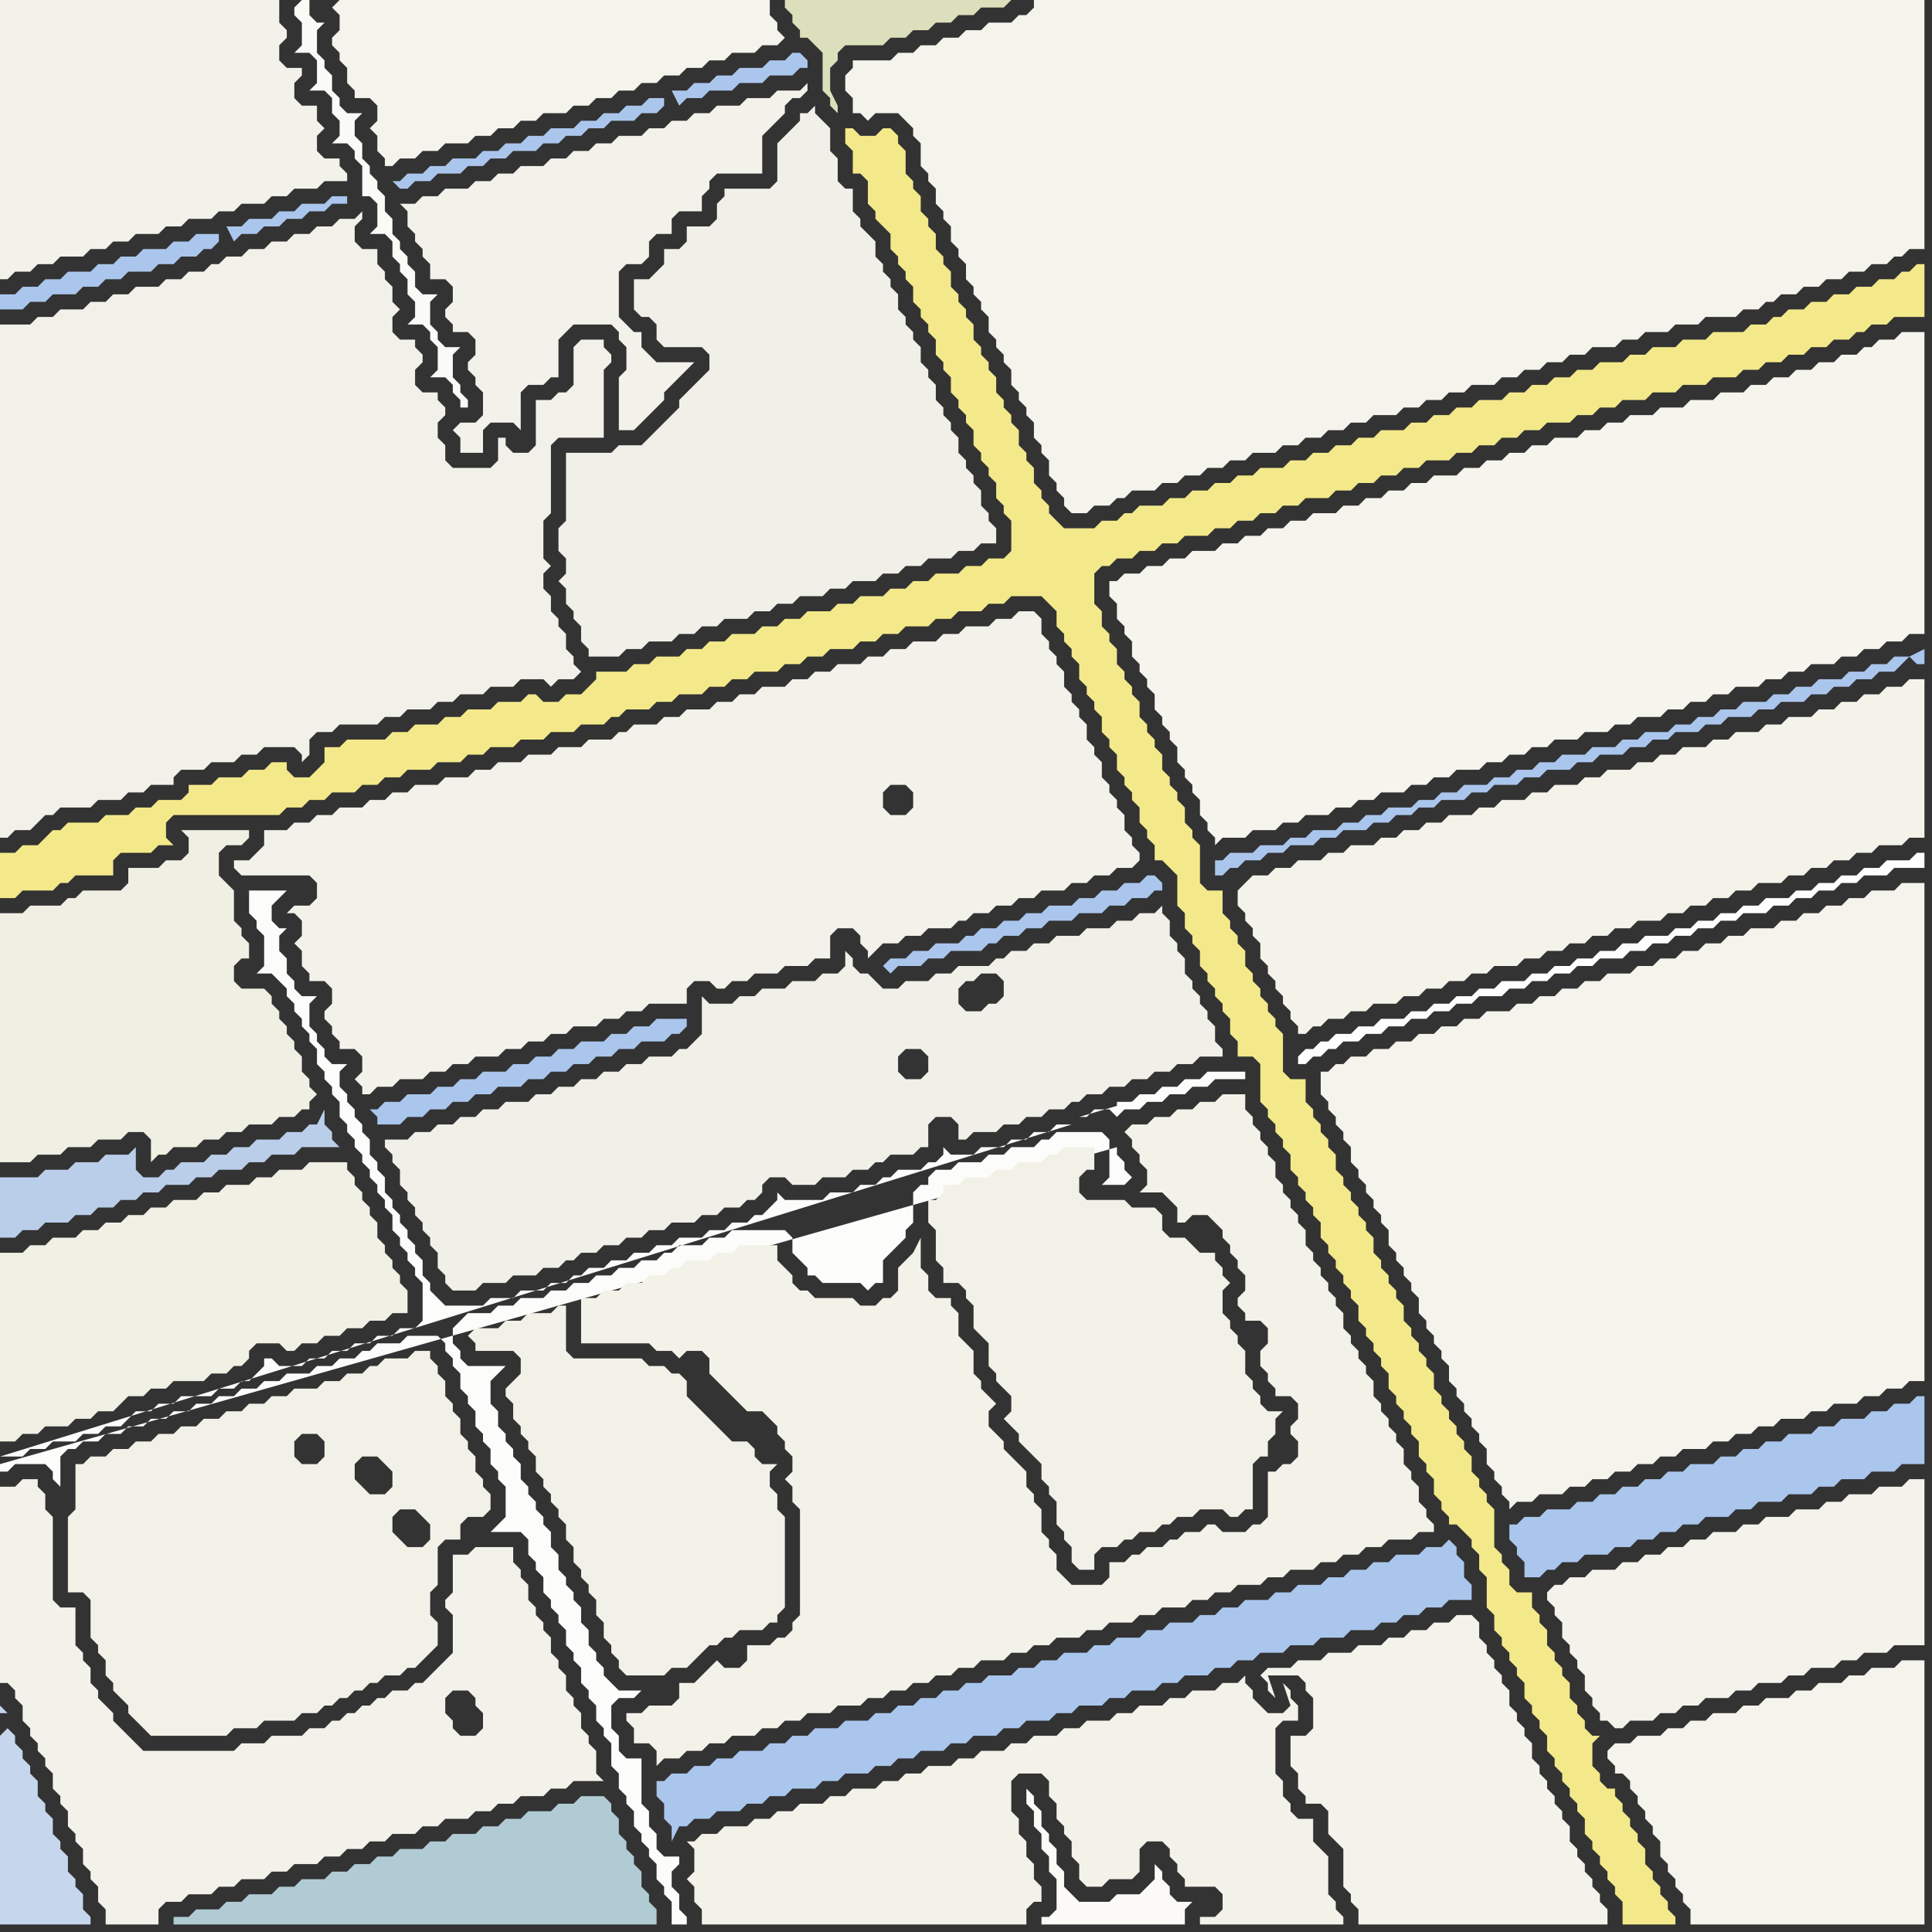 <svg width="256" height="256" xmlns="http://www.w3.org/2000/svg"><rect width="100%" height="100%" fill="#333333" stroke="none"/><script> 
var tempColor;
function hoverPath(evt){
obj = evt.target;
tempColor = obj.getAttribute("fill");
obj.setAttribute("fill","red");
//alert(tempColor);
//obj.setAttribute("stroke","red");}
function recoverPath(evt){
obj = evt.target;
obj.setAttribute("fill", tempColor);
//obj.setAttribute("stroke", tempColor);
}</script><path onmouseover="hoverPath(evt)" onmouseout="recoverPath(evt)" fill="rgb(242,241,232)" d="M  68,183l 0,0 -1,1 0,1 1,1 0,2 1,1 0,1 1,1 0,1 1,1 0,2 1,1 0,1 1,1 0,1 1,1 0,1 1,1 0,2 1,1 0,2 1,1 0,1 1,1 0,1 1,1 0,2 1,1 0,2 1,1 0,1 1,1 0,1 1,1 5,0 1,-1 2,0 1,-1 1,-1 1,-1 1,0 1,-1 1,0 1,-1 3,0 1,-1 1,0 0,-1 1,-1 0,-12 -1,-1 0,-2 -1,-1 0,-2 1,-1 -2,0 -1,-1 0,-1 -1,-1 -2,0 -1,-1 -1,-1 -1,-1 -1,-1 -1,-1 -1,-1 0,-2 -1,-1 -1,0 -1,-1 -2,0 -1,-1 -9,0 -1,-1 0,-6 -1,0 -1,1 -3,0 -1,1 -2,0 -1,1 -3,0 -1,1 1,1 0,1 5,0 1,1 0,2 -1,1Z"/>
<path onmouseover="hoverPath(evt)" onmouseout="recoverPath(evt)" fill="rgb(243,233,138)" d="M  32,103l -3,0 -1,1 -3,0 0,1 -1,1 -3,0 -1,1 -2,0 -1,1 -3,0 -1,1 -4,0 -1,1 -1,0 -1,1 -1,1 -2,0 -1,1 -2,0 0,6 2,0 1,-1 4,0 1,-1 1,0 1,-1 5,0 0,-2 1,-1 4,0 1,-1 2,0 -1,-1 0,-2 1,-1 14,0 1,-1 2,0 1,-1 2,0 1,-1 3,0 1,-1 2,0 1,-1 2,0 1,-1 3,0 1,-1 3,0 1,-1 2,0 1,-1 3,0 1,-1 3,0 1,-1 3,0 1,-1 3,0 1,-1 1,0 1,-1 3,0 1,-1 2,0 1,-1 3,0 1,-1 2,0 1,-1 2,0 1,-1 3,0 1,-1 2,0 1,-1 2,0 1,-1 3,0 1,-1 2,0 1,-1 2,0 1,-1 3,0 1,-1 2,0 1,-1 3,0 1,-1 2,0 1,-1 4,0 1,1 1,1 0,2 1,1 0,1 1,1 0,1 1,1 0,2 1,1 0,1 1,1 0,1 1,1 0,2 1,1 0,1 1,1 0,2 1,1 0,1 1,1 0,1 1,1 0,2 1,1 0,1 1,1 0,2 1,0 1,1 1,1 0,4 1,1 0,2 1,1 0,1 1,1 0,2 1,1 0,1 1,1 0,1 1,1 0,1 1,1 0,2 1,1 0,2 2,0 1,1 0,5 1,1 0,1 1,1 0,1 1,1 0,1 1,1 0,2 1,1 0,1 1,1 0,1 1,1 0,1 1,1 0,2 1,1 0,1 1,1 0,1 1,1 0,1 1,1 0,1 1,1 0,2 1,1 0,1 1,1 0,1 1,1 0,1 1,1 0,2 1,1 0,1 1,1 0,1 1,1 0,1 1,1 0,2 1,1 0,1 1,1 0,2 1,1 0,1 1,1 0,1 1,0 1,1 1,1 0,1 1,1 0,2 1,1 0,4 1,1 0,2 1,1 0,1 1,1 0,1 1,1 0,1 1,1 0,2 1,1 0,1 1,1 0,1 1,1 0,2 1,1 0,1 1,1 0,1 1,1 0,1 1,1 0,1 1,1 0,2 1,1 0,1 1,1 0,1 1,1 0,1 1,1 0,1 1,1 0,3 7,0 0,-1 -1,-1 0,-1 -1,-1 0,-1 -1,-1 0,-1 -1,-1 0,-2 -1,-1 0,-1 -1,-1 0,-1 -1,-1 0,-1 -1,-1 0,-1 -1,0 -1,-1 0,-1 -1,-1 0,-3 1,-1 -1,0 -1,-1 0,-1 -1,-1 0,-1 -1,-1 0,-2 -1,-1 0,-1 -1,-1 0,-1 -1,-1 0,-2 -1,-1 0,-1 -1,-1 0,-2 -2,0 -1,-1 0,-2 -1,-1 0,-1 -1,-1 0,-5 -1,-1 0,-1 -1,-1 0,-1 -1,-1 0,-2 -1,-1 0,-1 -1,-1 0,-1 -1,-1 0,-1 -1,-1 0,-1 -1,-1 0,-2 -1,-1 0,-1 -1,-1 0,-1 -1,-1 0,-1 -1,-1 0,-2 -1,-1 0,-1 -1,-1 0,-1 -1,-1 0,-1 -1,-1 0,-2 -1,-1 0,-1 -1,-1 0,-1 -1,-1 0,-1 -1,-1 0,-1 -1,-1 0,-2 -1,-1 0,-1 -1,-1 0,-1 -1,-1 0,-1 -1,-1 0,-3 -2,0 -1,-1 0,-5 -1,-1 0,-1 -1,-1 0,-1 -1,-1 0,-1 -1,-1 0,-1 -1,-1 0,-2 -1,-1 0,-1 -1,-1 0,-1 -1,-1 0,-3 -2,0 -1,-1 0,-5 -1,-1 0,-1 -1,-1 0,-2 -1,-1 0,-1 -1,-1 0,-1 -1,-1 0,-2 -1,-1 0,-1 -1,-1 0,-1 -1,-1 0,-2 -1,-1 0,-1 -1,-1 0,-1 -1,-1 0,-2 -1,-1 0,-1 -1,-1 0,-2 -1,-1 0,-4 1,-1 1,0 1,-1 2,0 1,-1 2,0 1,-1 2,0 1,-1 3,0 1,-1 2,0 1,-1 2,0 1,-1 2,0 1,-1 2,0 1,-1 3,0 1,-1 2,0 1,-1 2,0 1,-1 2,0 1,-1 2,0 1,-1 3,0 1,-1 2,0 1,-1 2,0 1,-1 2,0 1,-1 2,0 1,-1 3,0 1,-1 2,0 1,-1 2,0 1,-1 3,0 1,-1 3,0 1,-1 3,0 1,-1 3,0 1,-1 2,0 1,-1 2,0 1,-1 2,0 1,-1 2,0 1,-1 2,0 1,-1 1,0 1,-1 2,0 1,-1 4,0 0,-7 -1,0 -1,1 -1,0 -1,1 -2,0 -1,1 -2,0 -1,1 -2,0 -1,1 -2,0 -1,1 -2,0 -1,1 -1,0 -1,1 -2,0 -1,1 -4,0 -1,1 -3,0 -1,1 -3,0 -1,1 -2,0 -1,1 -3,0 -1,1 -2,0 -1,1 -2,0 -1,1 -2,0 -1,1 -2,0 -1,1 -3,0 -1,1 -2,0 -1,1 -2,0 -1,1 -2,0 -1,1 -3,0 -1,1 -2,0 -1,1 -2,0 -1,1 -2,0 -1,1 -2,0 -1,1 -3,0 -1,1 -2,0 -1,1 -2,0 -1,1 -2,0 -1,1 -2,0 -1,1 -3,0 -1,1 -1,0 -1,1 -2,0 -1,1 -4,0 -1,-1 -1,-1 0,-1 -1,-1 0,-1 -1,-1 0,-2 -1,-1 0,-1 -1,-1 0,-2 -1,-1 0,-1 -1,-1 0,-1 -1,-1 0,-2 -1,-1 0,-1 -1,-1 0,-1 -1,-1 0,-2 -1,-1 0,-1 -1,-1 0,-1 -1,-1 0,-2 -1,-1 0,-1 -1,-1 0,-2 -1,-1 0,-1 -1,-1 0,-2 -1,-1 0,-1 -1,-1 0,-3 -1,-1 0,-1 -1,-1 -1,0 -1,1 -2,0 -1,-1 -1,0 0,2 1,1 0,3 1,0 1,1 0,3 1,1 0,1 1,1 1,1 0,2 1,1 0,1 1,1 0,1 1,1 0,2 1,1 0,1 1,1 0,1 1,1 0,2 1,1 0,1 1,1 0,2 1,1 0,1 1,1 0,1 1,1 0,2 1,1 0,1 1,1 0,1 1,1 0,2 1,1 0,1 1,1 0,4 -1,1 -2,0 -1,1 -2,0 -1,1 -3,0 -1,1 -2,0 -1,1 -2,0 -1,1 -3,0 -1,1 -2,0 -1,1 -3,0 -1,1 -2,0 -1,1 -2,0 -1,1 -3,0 -1,1 -2,0 -1,1 -2,0 -1,1 -3,0 -1,1 -2,0 -1,1 -4,0 0,1 -1,1 -1,1 -2,0 -1,1 -2,0 -1,-1 -1,0 -1,1 -3,0 -1,1 -3,0 -1,1 -2,0 -1,1 -3,0 -1,1 -2,0 -1,1 -5,0 -1,1 -2,0 0,2 -1,1 -1,1 -2,0 -1,-1 0,-1 -2,0 -1,1 -2,0 -1,1Z"/>
<path onmouseover="hoverPath(evt)" onmouseout="recoverPath(evt)" fill="rgb(250,250,247)" d="M  39,1l 0,1 1,1 0,3 -1,1 2,0 1,1 0,3 -1,1 2,0 1,1 0,2 1,1 0,2 -1,1 2,0 1,1 0,1 1,1 0,4 1,0 1,1 0,3 -1,1 2,0 1,1 0,2 1,1 0,1 1,1 0,2 1,1 0,2 -1,1 2,0 1,1 0,1 1,1 0,3 -1,1 2,0 1,1 0,1 1,1 0,1 1,0 0,-1 -1,-1 0,-1 -1,-1 0,-3 1,-1 -2,0 -1,-1 0,-1 -1,-1 0,-3 1,-1 -2,0 -1,-1 0,-2 -1,-1 0,-1 -1,-1 0,-1 -1,-1 0,-2 -1,-1 0,-2 -1,-1 0,-1 -1,-1 0,-1 -1,-1 0,-2 -1,-1 0,-2 1,-1 -2,0 -1,-1 0,-1 -1,-1 0,-2 -1,-1 0,-1 -1,-1 0,-3 1,-1 -1,0 -1,-1 0,-2 -1,0 -1,1Z"/>
<path onmouseover="hoverPath(evt)" onmouseout="recoverPath(evt)" fill="rgb(244,243,236)" d="M  44,1l 1,1 0,2 -1,1 0,1 1,1 0,1 1,1 0,2 1,1 0,1 2,0 1,1 0,2 -1,1 1,1 0,2 1,1 0,1 1,0 1,-1 2,0 1,-1 2,0 1,-1 3,0 1,-1 2,0 1,-1 2,0 1,-1 2,0 1,-1 3,0 1,-1 2,0 1,-1 2,0 1,-1 2,0 1,-1 2,0 1,-1 2,0 1,-1 2,0 1,-1 2,0 1,-1 3,0 1,-1 2,0 1,-1 -1,-1 0,-1 -1,-1 0,-2 -57,0 -1,1 -1,-1 0,0 1,1Z"/>
<path onmouseover="hoverPath(evt)" onmouseout="recoverPath(evt)" fill="rgb(252,252,251)" d="M  0,194l 0,1 1,0 1,-1 4,0 1,1 0,1 1,1 0,-4 1,-1 1,0 1,-1 2,0 1,-1 2,0 1,-1 2,0 1,-1 2,0 1,-1 2,0 1,-1 2,0 1,-1 2,0 1,-1 2,0 1,-1 2,0 1,-1 3,0 1,-1 2,0 1,-1 2,0 1,-1 1,0 1,-1 3,0 1,-1 4,0 1,1 0,1 1,1 0,1 1,1 0,2 1,1 0,1 1,1 0,2 1,1 0,1 1,1 0,2 1,1 0,1 1,1 0,4 -1,1 -1,1 4,0 1,1 0,2 1,1 0,1 1,1 0,2 1,1 0,1 1,1 0,1 1,1 0,2 1,1 0,1 1,1 0,2 1,1 0,1 1,1 0,2 1,1 0,1 1,1 0,3 1,1 0,2 1,1 0,1 1,1 0,2 1,1 0,1 1,1 0,1 1,1 0,2 1,1 0,1 1,1 0,3 2,0 0,-1 -1,-1 0,-2 -1,-1 0,-2 1,-1 0,-1 -2,0 -1,-1 0,-2 -1,-1 0,-2 -1,-1 0,-6 -2,0 -1,-1 0,-2 -1,-1 0,-3 1,-1 2,0 1,-1 -3,0 -1,-1 -1,-1 0,-1 -1,-1 0,-1 -1,-1 0,-2 -1,-1 0,-2 -1,-1 0,-1 -1,-1 0,-1 -1,-1 0,-2 -1,-1 0,-2 -1,-1 0,-1 -1,-1 0,-1 -1,-1 0,-1 -1,-1 0,-2 -1,-1 0,-1 -1,-1 0,-1 -1,-1 0,-2 -1,-1 0,-3 1,-1 1,-1 -5,0 -1,-1 0,-1 -1,-1 0,-2 1,-1 1,-1 3,0 1,-1 2,0 1,-1 3,0 1,-1 2,0 1,-1 2,0 1,-1 2,0 1,-1 2,0 1,-1 2,0 1,-1 1,0 1,-1 3,0 1,-1 2,0 1,-1 7,0 1,1 0,2 1,1 1,1 0,1 1,0 1,1 5,0 1,1 1,-1 1,0 0,-3 1,-1 1,-1 1,-1 0,-1 1,-1 0,-4 1,-1 1,0 0,-1 1,-1 2,0 1,-1 3,0 1,-1 2,0 1,-1 3,0 1,-1 1,0 1,-1 6,0 1,1 0,5 -1,1 3,0 1,-1 0,0 -1,-1 0,-1 -1,-1 0,-1 -148,42 142,-45 -2,0 -1,1 -2,0 -1,1 -2,0 -1,1 -3,0 -1,1 -3,0 -1,-1 0,1 -1,1 -1,0 -1,1 -3,0 -1,1 -1,0 -1,1 -2,0 -1,1 -3,0 -1,1 -5,0 -1,-1 0,1 -1,1 0,0 -1,1 -1,0 -1,1 -2,0 -1,1 -2,0 -1,1 -3,0 -1,1 -2,0 -1,1 -2,0 -1,1 -2,0 -1,1 -2,0 -1,1 -1,0 -1,1 -2,0 -1,1 -3,0 -1,1 -3,0 -1,1 -5,0 -1,-1 -1,-1 0,-1 -1,-1 0,-2 -1,-1 0,-1 -1,-1 0,-1 -1,-1 0,-1 -1,-1 0,-1 -1,-1 0,-2 -1,-1 0,-1 -1,-1 0,-2 -1,-1 0,-1 -1,-1 0,-1 -1,-1 0,-1 -1,-1 0,-2 1,-1 -2,0 -1,-1 0,-1 -1,-1 0,-1 -1,-1 0,-3 1,-1 -2,0 -1,-1 0,-1 -1,-1 0,-2 -1,-1 0,-2 1,-1 -1,0 -1,-1 0,-2 1,-1 1,-1 -5,0 0,3 1,1 0,1 1,1 0,4 -1,1 2,0 1,1 1,1 0,1 1,1 0,1 1,1 0,1 1,1 0,1 1,1 0,2 1,1 0,1 1,1 0,1 1,1 0,2 1,1 0,1 1,1 0,1 1,1 0,1 1,1 0,1 1,1 0,1 1,1 0,1 1,1 0,2 1,1 0,1 1,1 0,1 1,1 0,1 1,1 0,5 -1,1 -2,0 -1,1 -2,0 -1,1 -2,0 -1,1 -2,0 -1,1 -2,0 -1,1 -3,0 -1,-1 -1,0 0,1 -2,2 -1,0 -1,1 -2,0 -1,1 -4,0 -1,1 -2,0 -1,1 -2,0 -1,1 -1,1 -2,0 -1,1 -2,0 -1,1 -3,0 -1,1 -2,0 -1,1 -3,0 142,-44 -142,45 143,-46 1,0 1,-1 2,0 1,1 1,-1 2,0 1,-1 2,0 1,-1 2,0 1,-1 2,0 1,-1 4,0 0,-1 -5,0 -1,1 -2,0 -1,1 -2,0 -1,1 -2,0 -1,1 -2,0 0,1 3,-1 3,-1 3,-1 3,-1 -17,5 -143,46Z"/>
<path onmouseover="hoverPath(evt)" onmouseout="recoverPath(evt)" fill="rgb(186,206,234)" d="M  3,163l 2,0 1,-1 3,0 1,-1 2,0 1,-1 2,0 1,-1 2,0 1,-1 2,0 1,-1 3,0 1,-1 2,0 1,-1 3,0 1,-1 2,0 1,-1 3,0 1,-1 5,0 -1,-1 0,-1 -1,-1 0,-2 -1,2 -1,0 -1,1 -2,0 -1,1 -3,0 -1,1 -2,0 -1,1 -2,0 -1,1 -3,0 -1,1 -1,0 -1,1 -2,0 -1,-1 0,-3 -1,1 -3,0 -1,1 -3,0 -1,1 -3,0 -1,1 -5,0 0,8 2,0 1,-1Z"/>
<path onmouseover="hoverPath(evt)" onmouseout="recoverPath(evt)" fill="rgb(243,242,234)" d="M  40,122l 0,2 -1,1 1,1 0,2 1,1 0,1 2,0 1,1 0,2 -1,1 0,1 1,1 0,1 1,1 0,1 2,0 1,1 0,2 -1,1 1,1 0,1 1,0 1,-1 2,0 1,-1 3,0 1,-1 2,0 1,-1 2,0 1,-1 3,0 1,-1 2,0 1,-1 2,0 1,-1 2,0 1,-1 3,0 1,-1 2,0 1,-1 2,0 1,-1 5,0 0,-2 1,-1 2,0 1,1 1,0 1,-1 2,0 1,-1 3,0 1,-1 3,0 1,-1 2,0 0,-3 1,-1 2,0 1,1 0,1 1,1 0,1 1,-1 0,0 1,-1 2,0 1,-1 2,0 1,-1 3,0 1,-1 1,0 1,-1 2,0 1,-1 2,0 1,-1 2,0 1,-1 3,0 1,-1 2,0 1,-1 2,0 1,-1 2,0 1,-1 0,-1 -1,-1 0,-1 -1,-1 0,-2 -1,-1 0,-1 -1,-1 0,-1 -1,-1 0,-2 -1,-1 0,-1 -1,-1 0,-2 -1,-1 0,-1 -1,-1 0,-1 -1,-1 0,-2 -1,-1 0,-1 -1,-1 0,-1 -1,-1 0,-2 -1,-1 -2,0 -1,1 -2,0 -1,1 -3,0 -1,1 -2,0 -1,1 -3,0 -1,1 -2,0 -1,1 -2,0 -1,1 -3,0 -1,1 -2,0 -1,1 -2,0 -1,1 -3,0 -1,1 -2,0 -1,1 -2,0 -1,1 -3,0 -1,1 -2,0 -1,1 -3,0 -1,1 -1,0 -1,1 -3,0 -1,1 -3,0 -1,1 -3,0 -1,1 -3,0 -1,1 -2,0 -1,1 -3,0 -1,1 -3,0 -1,1 -2,0 -1,1 -2,0 -1,1 -3,0 -1,1 -2,0 -1,1 -2,0 -1,1 -3,0 0,2 -1,1 -1,1 -2,0 0,1 1,1 9,0 1,1 0,2 -1,1 -2,0 -1,1 1,0 1,1 80,-14 -2,0 -1,-1 0,-2 1,-1 2,0 1,1 0,2 -1,1 -80,14Z"/>
<path onmouseover="hoverPath(evt)" onmouseout="recoverPath(evt)" fill="rgb(242,241,233)" d="M  54,94l 3,0 1,-1 2,0 1,-1 3,0 1,-1 3,0 1,-1 3,0 1,1 1,-1 2,0 1,-1 -1,-1 0,-1 -1,-1 0,-2 -1,-1 0,-1 -1,-1 0,-2 -1,-1 0,-2 1,-1 -1,-1 0,-5 1,-1 0,-9 1,-1 6,0 0,-9 1,-1 0,-1 -1,-1 0,-1 -3,0 -1,1 0,5 -1,1 -1,0 -1,1 -2,0 0,6 -1,1 -2,0 -1,-1 0,-1 -1,0 0,3 -1,1 -5,0 -1,-1 0,-2 -1,-1 0,-2 1,-1 0,-1 -1,-1 0,-1 -2,0 -1,-1 0,-2 1,-1 0,-1 -1,-1 0,-1 -2,0 -1,-1 0,-2 1,-1 -1,-1 0,-2 -1,-1 0,-1 -1,-1 0,-2 -2,0 -1,-1 0,-2 1,-1 0,-1 -1,1 -2,0 -1,1 -2,0 -1,1 -2,0 -1,1 -2,0 -1,1 -2,0 -1,1 -2,0 -1,1 -1,0 -1,1 -2,0 -1,1 -2,0 -1,1 -3,0 -1,1 -2,0 -1,1 -2,0 -1,1 -3,0 -1,1 -2,0 -1,1 -4,0 0,68 1,0 1,-1 2,0 1,-1 1,-1 1,0 1,-1 4,0 1,-1 3,0 1,-1 2,0 1,-1 3,0 0,-1 1,-1 3,0 1,-1 3,0 1,-1 2,0 1,-1 4,0 1,1 0,1 1,-1 0,-2 1,-1 2,0 1,-1 5,0 1,-1 2,0 1,-1Z"/>
<path onmouseover="hoverPath(evt)" onmouseout="recoverPath(evt)" fill="rgb(244,243,236)" d="M  112,10l 0,2 1,1 0,2 1,0 1,1 1,-1 3,0 1,1 1,1 0,1 1,1 0,3 1,1 0,1 1,1 0,2 1,1 0,1 1,1 0,2 1,1 0,1 1,1 0,2 1,1 0,1 1,1 0,1 1,1 0,2 1,1 0,1 1,1 0,1 1,1 0,2 1,1 0,1 1,1 0,1 1,1 0,2 1,1 0,1 1,1 0,2 1,1 0,1 1,1 0,1 1,1 2,0 1,-1 2,0 1,-1 1,0 1,-1 3,0 1,-1 2,0 1,-1 2,0 1,-1 2,0 1,-1 2,0 1,-1 3,0 1,-1 2,0 1,-1 2,0 1,-1 2,0 1,-1 2,0 1,-1 3,0 1,-1 2,0 1,-1 2,0 1,-1 2,0 1,-1 3,0 1,-1 2,0 1,-1 2,0 1,-1 2,0 1,-1 2,0 1,-1 3,0 1,-1 2,0 1,-1 3,0 1,-1 3,0 1,-1 4,0 1,-1 2,0 1,-1 1,0 1,-1 2,0 1,-1 2,0 1,-1 2,0 1,-1 2,0 1,-1 2,0 1,-1 1,0 1,-1 2,0 0,-33 -118,0 0,1 -1,1 -1,0 -1,1 -3,0 -1,1 -2,0 -1,1 -2,0 -1,1 -2,0 -1,1 -2,0 -1,1 -5,0 0,1 -1,1Z"/>
<path onmouseover="hoverPath(evt)" onmouseout="recoverPath(evt)" fill="rgb(170,198,237)" d="M  201,202l -1,0 0,2 1,1 0,1 1,1 0,2 2,0 1,-1 1,0 1,-1 2,0 1,-1 3,0 1,-1 2,0 1,-1 2,0 1,-1 2,0 1,-1 2,0 1,-1 3,0 1,-1 2,0 1,-1 3,0 1,-1 3,0 1,-1 2,0 1,-1 3,0 1,-1 3,0 1,-1 3,0 0,-9 -1,0 -1,1 -2,0 -1,1 -2,0 -1,1 -3,0 -1,1 -2,0 -1,1 -3,0 -1,1 -2,0 -1,1 -2,0 -1,1 -2,0 -1,1 -3,0 -1,1 -2,0 -1,1 -2,0 -1,1 -2,0 -1,1 -2,0 -1,1 -2,0 -1,1 -3,0 -1,1 -2,0 -1,1Z"/>
<path onmouseover="hoverPath(evt)" onmouseout="recoverPath(evt)" fill="rgb(170,198,237)" d="M  50,147l -1,0 1,1 0,1 3,0 1,-1 2,0 1,-1 2,0 1,-1 2,0 1,-1 2,0 1,-1 3,0 1,-1 2,0 1,-1 2,0 1,-1 2,0 1,-1 2,0 1,-1 2,0 1,-1 3,0 1,-1 1,0 1,-1 0,-1 -4,0 -1,1 -2,0 -1,1 -2,0 -1,1 -3,0 -1,1 -2,0 -1,1 -2,0 -1,1 -2,0 -1,1 -3,0 -1,1 -2,0 -1,1 -2,0 -1,1 -3,0 -1,1 -2,0 -1,1Z"/>
<path onmouseover="hoverPath(evt)" onmouseout="recoverPath(evt)" fill="rgb(242,241,234)" d="M  55,27l -2,0 1,1 0,2 1,1 0,1 1,1 0,1 1,1 0,2 2,0 1,1 0,2 -1,1 0,1 1,1 0,1 2,0 1,1 0,2 -1,1 0,1 1,1 0,1 1,1 0,3 -1,1 -2,0 -1,1 1,1 0,2 3,0 0,-3 1,-1 3,0 1,1 0,-5 1,-1 2,0 1,-1 1,0 0,-5 1,-1 1,-1 5,0 1,1 0,1 1,1 0,3 -1,1 0,7 2,0 1,-1 0,0 1,-1 1,-1 1,-1 0,-1 1,-1 3,-3 -5,0 -1,-1 -1,-1 0,-2 -1,0 -1,-1 -1,-1 0,-6 1,-1 2,0 1,-1 0,-2 1,-1 2,0 0,-2 1,-1 3,0 0,-2 1,-1 0,-1 1,-1 6,0 0,-5 1,-1 1,-1 1,-1 0,-1 1,-1 1,0 1,-1 0,-1 -1,1 -3,0 -1,1 -3,0 -1,1 -3,0 -1,1 -2,0 -1,1 -2,0 -1,1 -2,0 -1,1 -3,0 -1,1 -2,0 -1,1 -2,0 -1,1 -2,0 -1,1 -3,0 -1,1 -2,0 -1,1 -2,0 -1,1 -3,0 -1,1 -2,0 -1,1Z"/>
<path onmouseover="hoverPath(evt)" onmouseout="recoverPath(evt)" fill="rgb(241,240,232)" d="M  75,67l 0,2 -1,1 0,3 1,1 0,2 -1,1 1,1 0,2 1,1 0,1 1,1 0,2 1,1 0,1 4,0 1,-1 2,0 1,-1 3,0 1,-1 2,0 1,-1 2,0 1,-1 3,0 1,-1 2,0 1,-1 2,0 1,-1 3,0 1,-1 2,0 1,-1 3,0 1,-1 2,0 1,-1 2,0 1,-1 3,0 1,-1 2,0 1,-1 2,0 0,-2 -1,-1 0,-1 -1,-1 0,-2 -1,-1 0,-1 -1,-1 0,-1 -1,-1 0,-2 -1,-1 0,-1 -1,-1 0,-1 -1,-1 0,-2 -1,-1 0,-1 -1,-1 0,-2 -1,-1 0,-1 -1,-1 0,-1 -1,-1 0,-2 -1,-1 0,-1 -1,-1 0,-1 -1,-1 0,-2 -1,-1 -1,-1 0,-1 -1,-1 0,-3 -1,0 -1,-1 0,-3 -1,-1 0,-3 -1,-1 -1,-1 0,-1 -1,1 -1,0 0,1 -1,1 -1,1 -1,1 0,5 -1,1 -6,0 0,1 -1,1 0,2 -1,1 -3,0 0,2 -1,1 -2,0 0,2 -1,1 -1,1 -2,0 0,4 1,1 1,0 1,1 0,2 1,1 5,0 1,1 0,2 -1,1 -1,1 -1,1 -1,1 0,1 -1,1 -1,1 -1,1 -1,1 -1,1 -3,0 -1,1 -6,0Z"/>
<path onmouseover="hoverPath(evt)" onmouseout="recoverPath(evt)" fill="rgb(244,243,235)" d="M  205,211l 0,1 1,1 0,1 1,1 0,2 1,1 0,1 1,1 0,1 1,1 0,2 1,1 0,1 1,1 0,1 1,0 1,1 1,0 1,-1 3,0 1,-1 2,0 1,-1 2,0 1,-1 3,0 1,-1 2,0 1,-1 3,0 1,-1 2,0 1,-1 3,0 1,-1 2,0 1,-1 3,0 1,-1 4,0 0,-22 -2,0 -1,1 -3,0 -1,1 -3,0 -1,1 -2,0 -1,1 -3,0 -1,1 -3,0 -1,1 -2,0 -1,1 -3,0 -1,1 -2,0 -1,1 -2,0 -1,1 -2,0 -1,1 -2,0 -1,1 -3,0 -1,1 -2,0 -1,1 -1,0 -1,1Z"/>
<path onmouseover="hoverPath(evt)" onmouseout="recoverPath(evt)" fill="rgb(170,198,237)" d="M  88,236l -1,0 0,2 1,1 0,2 1,1 0,2 1,-2 1,0 1,-1 2,0 1,-1 3,0 1,-1 2,0 1,-1 2,0 1,-1 3,0 1,-1 2,0 1,-1 3,0 1,-1 2,0 1,-1 2,0 1,-1 3,0 1,-1 2,0 1,-1 3,0 1,-1 2,0 1,-1 3,0 1,-1 2,0 1,-1 3,0 1,-1 2,0 1,-1 3,0 1,-1 2,0 1,-1 3,0 1,-1 2,0 1,-1 2,0 1,-1 3,0 1,-1 3,0 1,-1 3,0 1,-1 3,0 1,-1 2,0 1,-1 2,0 1,-1 2,0 1,-1 3,0 0,-2 -1,-1 0,-2 -1,-1 0,-1 -1,-1 -1,1 -2,0 -1,1 -3,0 -1,1 -2,0 -1,1 -2,0 -1,1 -2,0 -1,1 -3,0 -1,1 -2,0 -1,1 -3,0 -1,1 -2,0 -1,1 -2,0 -1,1 -3,0 -1,1 -2,0 -1,1 -3,0 -1,1 -2,0 -1,1 -3,0 -1,1 -2,0 -1,1 -2,0 -1,1 -3,0 -1,1 -2,0 -1,1 -2,0 -1,1 -2,0 -1,1 -2,0 -1,1 -2,0 -1,1 -3,0 -1,1 -3,0 -1,1 -2,0 -1,1 -2,0 -1,1 -3,0 -1,1 -2,0 -1,1 -2,0 -1,1 -2,0 -1,1Z"/>
<path onmouseover="hoverPath(evt)" onmouseout="recoverPath(evt)" fill="rgb(243,242,233)" d="M  92,244l -1,0 1,1 0,3 -1,1 1,1 0,2 1,1 0,2 43,0 0,-2 1,-1 1,0 0,-2 -1,-1 0,-2 -1,-1 0,-2 -1,-1 0,-2 -1,-1 0,-4 1,-1 3,0 1,1 0,2 1,1 0,2 1,1 0,1 1,1 0,2 1,1 0,2 1,1 2,0 1,-1 3,0 1,-1 0,-3 1,-1 2,0 1,1 0,1 1,1 0,1 1,1 0,1 4,0 1,1 0,2 -1,1 -2,0 0,1 19,0 0,-1 -1,-1 0,-1 -1,-1 0,-5 -1,-1 -1,-1 0,-3 -2,0 -1,-1 0,-1 -1,-1 0,-2 -1,-1 0,-6 1,-1 2,0 0,-2 -1,-1 0,-1 -1,-1 1,3 0,0 -1,1 -2,0 -1,-1 -1,-1 0,-1 -1,-1 0,-1 -1,1 -2,0 -1,1 -3,0 -1,1 -2,0 -1,1 -3,0 -1,1 -2,0 -1,1 -3,0 -1,1 -2,0 -1,1 -3,0 -1,1 -2,0 -1,1 -3,0 -1,1 -2,0 -1,1 -3,0 -1,1 -2,0 -1,1 -2,0 -1,1 -3,0 -1,1 -2,0 -1,1 -3,0 -1,1 -2,0 -1,1 -2,0 -1,1 -3,0 -1,1 -2,0 -1,1Z"/>
<path onmouseover="hoverPath(evt)" onmouseout="recoverPath(evt)" fill="rgb(254,254,254)" d="M  172,140l 0,1 1,0 1,-1 1,0 1,-1 1,0 1,-1 2,0 1,-1 2,0 1,-1 2,0 1,-1 2,0 1,-1 2,0 1,-1 2,0 1,-1 3,0 1,-1 2,0 1,-1 2,0 1,-1 2,0 1,-1 2,0 1,-1 3,0 1,-1 2,0 1,-1 2,0 1,-1 2,0 1,-1 2,0 1,-1 2,0 1,-1 3,0 1,-1 2,0 1,-1 2,0 1,-1 2,0 1,-1 2,0 1,-1 3,0 1,-1 4,0 0,-2 -1,0 -1,1 -3,0 -1,1 -2,0 -1,1 -2,0 -1,1 -2,0 -1,1 -2,0 -1,1 -3,0 -1,1 -2,0 -1,1 -2,0 -1,1 -2,0 -1,1 -2,0 -1,1 -3,0 -1,1 -2,0 -1,1 -2,0 -1,1 -2,0 -1,1 -2,0 -1,1 -2,0 -1,1 -3,0 -1,1 -2,0 -1,1 -2,0 -1,1 -2,0 -1,1 -2,0 -1,1 -3,0 -1,1 -2,0 -1,1 -2,0 -1,1 -1,0 -1,1 -1,0 -1,1Z"/>
<path onmouseover="hoverPath(evt)" onmouseout="recoverPath(evt)" fill="rgb(244,243,236)" d="M  216,236l 0,1 1,1 0,1 1,1 0,1 1,1 0,1 1,1 0,2 1,1 0,1 1,1 0,1 1,1 0,1 1,1 0,2 31,0 0,-35 -3,0 -1,1 -3,0 -1,1 -2,0 -1,1 -3,0 -1,1 -2,0 -1,1 -3,0 -1,1 -2,0 -1,1 -3,0 -1,1 -2,0 -1,1 -2,0 -1,1 -3,0 -1,1 -2,0 -1,1 0,1 1,1 0,1 1,0 1,1Z"/>
<path onmouseover="hoverPath(evt)" onmouseout="recoverPath(evt)" fill="rgb(243,242,234)" d="M  0,13l 0,24 1,0 1,-1 2,0 1,-1 2,0 1,-1 3,0 1,-1 2,0 1,-1 2,0 1,-1 3,0 1,-1 2,0 1,-1 3,0 1,-1 2,0 1,-1 3,0 1,-1 2,0 1,-1 3,0 1,-1 3,0 0,-1 -1,-1 0,-1 -2,0 -1,-1 0,-2 1,-1 -1,-1 0,-2 -2,0 -1,-1 0,-2 1,-1 0,-1 -2,0 -1,-1 0,-2 1,-1 0,-1 -1,-1 0,-3 -37,0Z"/>
<path onmouseover="hoverPath(evt)" onmouseout="recoverPath(evt)" fill="rgb(242,241,232)" d="M  9,205l 0,6 2,0 1,1 0,5 1,1 0,1 1,1 0,2 1,1 0,1 1,1 1,1 0,1 1,1 1,1 1,1 10,0 1,-1 3,0 1,-1 4,0 1,-1 2,0 1,-1 1,0 1,-1 1,0 1,-1 1,0 1,-1 1,0 1,-1 2,0 1,-1 1,0 1,-1 1,-1 1,-1 0,-3 -1,-1 0,-3 1,-1 0,-5 1,-1 2,0 0,-2 1,-1 2,0 1,-1 0,-2 -1,-1 0,-1 -1,-1 0,-2 -1,-1 0,-1 -1,-1 0,-2 -1,-1 0,-1 -1,-1 0,-2 -1,-1 0,-1 -1,-1 0,-1 -2,0 -1,1 -3,0 -1,1 -1,0 -1,1 -2,0 -1,1 -2,0 -1,1 -3,0 -1,1 -2,0 -1,1 -2,0 -1,1 -2,0 -1,1 -2,0 -1,1 -2,0 -1,1 -2,0 -1,1 -2,0 -1,1 -2,0 -1,1 -2,0 -1,1 -1,0 0,6 -1,1 0,4 48,-1 -1,1 -2,0 -1,-1 -1,-1 0,-2 1,-1 2,0 1,1 1,1 0,2 -48,1 42,-7 -2,0 -1,-1 -1,-1 0,-2 1,-1 2,0 1,1 1,1 0,2 -1,1 -42,7 30,-14 1,-1 2,0 1,1 0,2 -1,1 -2,0 -1,-1 0,-2 -30,14Z"/>
<path onmouseover="hoverPath(evt)" onmouseout="recoverPath(evt)" fill="rgb(243,242,233)" d="M  84,229l 0,2 2,0 1,1 0,2 1,-1 2,0 1,-1 2,0 1,-1 2,0 1,-1 3,0 1,-1 2,0 1,-1 2,0 1,-1 3,0 1,-1 3,0 1,-1 2,0 1,-1 2,0 1,-1 2,0 1,-1 2,0 1,-1 2,0 1,-1 3,0 1,-1 2,0 1,-1 2,0 1,-1 3,0 1,-1 2,0 1,-1 3,0 1,-1 2,0 1,-1 3,0 1,-1 2,0 1,-1 2,0 1,-1 3,0 1,-1 2,0 1,-1 3,0 1,-1 2,0 1,-1 2,0 1,-1 2,0 1,-1 3,0 1,-1 2,0 0,-1 -1,-1 0,-1 -1,-1 0,-2 -1,-1 0,-1 -1,-1 0,-2 -1,-1 0,-1 -1,-1 0,-1 -1,-1 0,-1 -1,-1 0,-2 -1,-1 0,-1 -1,-1 0,-1 -1,-1 0,-1 -1,-1 0,-2 -1,-1 0,-1 -1,-1 0,-1 -1,-1 0,-1 -1,-1 0,-1 -1,-1 0,-2 -1,-1 0,-1 -1,-1 0,-1 -1,-1 0,-1 -1,-1 0,-2 -1,-1 0,-1 -1,-1 0,-1 -1,-1 0,-1 -1,-1 0,-2 -3,0 -1,1 -2,0 -1,1 -2,0 -1,1 -2,0 -1,1 -2,0 -1,1 1,1 0,1 1,1 0,1 1,1 0,2 -1,1 3,0 1,1 1,1 0,2 1,0 1,-1 2,0 1,1 1,1 0,1 1,1 0,1 1,1 0,1 1,1 0,2 -1,1 0,1 1,1 0,1 2,0 1,1 0,2 -1,1 0,2 1,1 0,1 1,1 0,1 2,0 1,1 0,2 -1,1 0,1 1,1 0,2 -1,1 -1,0 -1,1 -1,0 0,6 -1,1 -1,0 -1,1 -3,0 -1,-1 -1,0 -1,1 -2,0 -1,1 -1,0 -1,1 -2,0 -1,1 -1,0 -1,1 -2,0 0,2 -1,1 -4,0 -1,-1 -1,-1 0,-2 -1,-1 0,-1 -1,-1 0,-3 -1,-1 0,-1 -1,-1 0,-2 -1,-1 -1,-1 -1,-1 0,-1 -1,-1 -1,-1 0,-2 1,-1 -1,-1 0,0 -1,-1 0,-1 -1,-1 0,-3 -1,-1 -1,-1 0,-3 -1,-1 0,-1 -2,0 -1,-1 0,-2 -1,-1 0,-4 -1,2 0,0 -2,2 0,3 -1,1 -1,0 -1,1 -2,0 -1,-1 -5,0 -1,-1 -1,0 -1,-1 0,-1 -1,-1 -1,-1 0,-2 -5,0 -1,1 -2,0 -1,1 -3,0 -1,1 -1,0 -1,1 -2,0 -1,1 -2,0 -1,1 -2,0 -1,1 -2,0 0,6 9,0 1,1 2,0 1,1 1,-1 2,0 1,1 0,2 1,1 1,1 1,1 1,1 1,1 2,0 1,1 1,1 0,1 1,1 0,1 1,1 0,2 -1,1 1,1 0,2 1,1 0,14 -1,1 0,1 -1,1 -1,0 -1,1 -3,0 0,2 -1,1 -2,0 -1,-1 -1,1 -1,1 -1,1 -2,0 0,2 -1,1 -3,0 -1,1 -2,0 0,1 1,1Z"/>
<path onmouseover="hoverPath(evt)" onmouseout="recoverPath(evt)" fill="rgb(171,198,236)" d="M  88,13l -2,0 -1,1 -2,0 -1,1 -2,0 -1,1 -2,0 -1,1 -3,0 -1,1 -2,0 -1,1 -2,0 -1,1 -2,0 -1,1 -3,0 -1,1 -2,0 -1,1 -2,0 -1,1 -1,0 1,1 1,0 1,-1 2,0 1,-1 3,0 1,-1 2,0 1,-1 2,0 1,-1 3,0 1,-1 2,0 1,-1 2,0 1,-1 2,0 1,-1 3,0 1,-1 2,0 1,-1 0,-1 1,-1 1,2 1,-1 2,0 1,-1 3,0 1,-1 3,0 1,-1 3,0 1,-1 1,0 0,-1 -1,-1 -1,0 -1,1 -2,0 -1,1 -3,0 -1,1 -2,0 -1,1 -2,0 -1,1 -2,0 -1,1Z"/>
<path onmouseover="hoverPath(evt)" onmouseout="recoverPath(evt)" fill="rgb(219,223,187)" d="M  116,6l 1,0 1,-1 2,0 1,-1 2,0 1,-1 2,0 1,-1 2,0 1,-1 3,0 1,-1 -30,0 0,1 1,1 0,1 1,1 0,1 1,0 1,1 1,1 0,5 1,1 0,1 1,1 0,-1 -1,-2 0,-3 1,-1 0,-1 1,-1Z"/>
<path onmouseover="hoverPath(evt)" onmouseout="recoverPath(evt)" fill="rgb(251,250,247)" d="M  136,237l 0,2 1,1 0,2 1,1 0,2 1,1 0,2 1,1 0,4 -1,1 -1,0 0,1 19,0 0,-2 1,-1 -2,0 -1,-1 0,-1 -1,-1 0,-1 -1,-1 0,2 -2,2 -3,0 -1,1 -4,0 -1,-1 -1,-1 0,-2 -1,-1 0,-2 -1,-1 0,-1 -1,-1 0,-2 -1,-1 0,-1 -1,-1Z"/>
<path onmouseover="hoverPath(evt)" onmouseout="recoverPath(evt)" fill="rgb(245,244,237)" d="M  148,77l -1,0 0,2 1,1 0,2 1,1 0,1 1,1 0,2 1,1 0,1 1,1 0,1 1,1 0,2 1,1 0,1 1,1 0,1 1,1 0,2 1,1 0,1 1,1 0,1 1,1 0,2 1,1 0,1 1,1 0,1 1,-1 3,0 1,-1 3,0 1,-1 2,0 1,-1 3,0 1,-1 2,0 1,-1 2,0 1,-1 3,0 1,-1 2,0 1,-1 2,0 1,-1 3,0 1,-1 2,0 1,-1 2,0 1,-1 2,0 1,-1 3,0 1,-1 3,0 1,-1 2,0 1,-1 3,0 1,-1 2,0 1,-1 2,0 1,-1 2,0 1,-1 3,0 1,-1 2,0 1,-1 2,0 1,-1 3,0 1,-1 2,0 1,-1 2,0 1,-1 2,0 1,-1 2,0 0,-40 -3,0 -1,1 -2,0 -1,1 -1,0 -1,1 -2,0 -1,1 -2,0 -1,1 -2,0 -1,1 -2,0 -1,1 -2,0 -1,1 -3,0 -1,1 -3,0 -1,1 -3,0 -1,1 -3,0 -1,1 -2,0 -1,1 -2,0 -1,1 -3,0 -1,1 -2,0 -1,1 -2,0 -1,1 -2,0 -1,1 -2,0 -1,1 -3,0 -1,1 -2,0 -1,1 -2,0 -1,1 -2,0 -1,1 -2,0 -1,1 -3,0 -1,1 -2,0 -1,1 -2,0 -1,1 -2,0 -1,1 -2,0 -1,1 -3,0 -1,1 -2,0 -1,1 -2,0 -1,1 -2,0 -1,1Z"/>
<path onmouseover="hoverPath(evt)" onmouseout="recoverPath(evt)" fill="rgb(244,243,235)" d="M  173,220l -1,0 -1,1 -3,0 -1,1 1,1 0,1 1,1 -1,-3 4,0 1,1 0,1 1,1 0,4 -1,1 -2,0 0,4 1,1 0,2 1,1 0,1 2,0 1,1 0,3 1,1 1,1 0,5 1,1 0,1 1,1 0,2 33,0 0,-2 -1,-1 0,-1 -1,-1 0,-1 -1,-1 0,-1 -1,-1 0,-1 -1,-1 0,-2 -1,-1 0,-1 -1,-1 0,-1 -1,-1 0,-1 -1,-1 0,-1 -1,-1 0,-2 -1,-1 0,-1 -1,-1 0,-1 -1,-1 0,-2 -1,-1 0,-1 -1,-1 0,-1 -1,-1 0,-1 -1,-1 0,-2 -1,-1 -2,0 -1,1 -2,0 -1,1 -2,0 -1,1 -2,0 -1,1 -3,0 -1,1 -3,0 -1,1Z"/>
<path onmouseover="hoverPath(evt)" onmouseout="recoverPath(evt)" fill="rgb(197,214,237)" d="M  0,230l 0,25 12,0 0,-1 -1,-1 0,-2 -1,-1 0,-1 -1,-1 0,-2 -1,-1 0,-1 -1,-1 0,-2 -1,-1 0,-1 -1,-1 0,-2 -1,-1 0,-1 -1,-1 0,-1 -1,-1 0,-1 -1,-1 -1,1 0,-3 1,0 -1,-1Z"/>
<path onmouseover="hoverPath(evt)" onmouseout="recoverPath(evt)" fill="rgb(176,203,211)" d="M  25,254l -2,0 0,1 64,0 0,-2 -1,-1 0,-1 -1,-1 0,-2 -1,-1 0,-1 -1,-1 0,-1 -1,-1 0,-2 -1,-1 0,-1 -1,-1 -3,0 -1,1 -2,0 -1,1 -3,0 -1,1 -2,0 -1,1 -2,0 -1,1 -3,0 -1,1 -2,0 -1,1 -3,0 -1,1 -2,0 -1,1 -2,0 -1,1 -2,0 -1,1 -3,0 -1,1 -2,0 -1,1 -3,0 -1,1 -2,0 -1,1 -3,0 -1,1Z"/>
<path onmouseover="hoverPath(evt)" onmouseout="recoverPath(evt)" fill="rgb(244,243,234)" d="M  164,118l 0,2 1,1 0,1 1,1 0,1 1,1 0,2 1,1 0,1 1,1 0,1 1,1 0,1 1,1 0,1 1,1 0,1 1,0 1,-1 1,0 1,-1 2,0 1,-1 2,0 1,-1 3,0 1,-1 2,0 1,-1 2,0 1,-1 2,0 1,-1 2,0 1,-1 3,0 1,-1 2,0 1,-1 2,0 1,-1 2,0 1,-1 2,0 1,-1 2,0 1,-1 3,0 1,-1 2,0 1,-1 2,0 1,-1 2,0 1,-1 2,0 1,-1 3,0 1,-1 2,0 1,-1 2,0 1,-1 2,0 1,-1 2,0 1,-1 3,0 1,-1 2,0 0,-21 -2,0 -1,1 -2,0 -1,1 -2,0 -1,1 -2,0 -1,1 -2,0 -1,1 -3,0 -1,1 -2,0 -1,1 -3,0 -1,1 -2,0 -1,1 -3,0 -1,1 -2,0 -1,1 -2,0 -1,1 -3,0 -1,1 -2,0 -1,1 -3,0 -1,1 -2,0 -1,1 -3,0 -1,1 -2,0 -1,1 -3,0 -1,1 -2,0 -1,1 -2,0 -1,1 -2,0 -1,1 -3,0 -1,1 -2,0 -1,1 -3,0 -1,1 -2,0 -1,1 -2,0 -1,1 -1,1Z"/>
<path onmouseover="hoverPath(evt)" onmouseout="recoverPath(evt)" fill="rgb(243,242,234)" d="M  0,199l 0,24 1,0 1,1 0,1 1,1 0,2 1,1 0,1 1,1 0,1 1,1 0,1 1,1 0,2 1,1 0,1 1,1 0,2 1,1 0,1 1,1 0,2 1,1 0,1 1,1 0,2 1,1 0,2 7,0 0,-2 1,-1 2,0 1,-1 3,0 1,-1 2,0 1,-1 3,0 1,-1 2,0 1,-1 3,0 1,-1 2,0 1,-1 2,0 1,-1 2,0 1,-1 3,0 1,-1 2,0 1,-1 3,0 1,-1 2,0 1,-1 2,0 1,-1 3,0 1,-1 2,0 1,-1 4,0 -1,-1 0,-3 -1,-1 0,-1 -1,-1 0,-2 -1,-1 0,-1 -1,-1 0,-2 -1,-1 0,-1 -1,-1 0,-2 -1,-1 0,-1 -1,-1 0,-1 -1,-1 0,-2 -1,-1 0,-1 -1,-1 0,-2 -5,0 -1,1 -2,0 0,5 -1,1 0,1 1,1 0,5 -1,1 -1,1 -1,1 -1,1 -1,0 -1,1 -2,0 -1,1 -1,0 -1,1 -1,0 -1,1 -1,0 -1,1 -1,0 -1,1 -2,0 -1,1 -4,0 -1,1 -3,0 -1,1 -12,0 -1,-1 -1,-1 -1,-1 -1,-1 0,-1 -1,-1 -1,-1 0,-1 -1,-1 0,-2 -1,-1 0,-1 -1,-1 0,-5 -2,0 -1,-1 0,-11 -1,-1 0,-2 -1,-1 0,-1 -2,0 -1,1 -2,0 0,2 59,26 1,-1 2,0 1,1 0,1 1,1 0,2 -1,1 -2,0 -1,-1 0,-1 -1,-1 0,-2 -59,-26Z"/>
<path onmouseover="hoverPath(evt)" onmouseout="recoverPath(evt)" fill="rgb(241,240,229)" d="M  1,166l -1,0 0,25 2,0 1,-1 2,0 1,-1 3,0 1,-1 2,0 1,-1 2,0 1,-1 1,-1 2,0 1,-1 2,0 1,-1 4,0 1,-1 2,0 1,-1 1,0 1,-1 0,-1 1,-1 3,0 1,1 1,0 1,-1 2,0 1,-1 2,0 1,-1 2,0 1,-1 2,0 1,-1 2,0 0,-3 -1,-1 0,-1 -1,-1 0,-1 -1,-1 0,-1 -1,-1 0,-2 -1,-1 0,-1 -1,-1 0,-1 -1,-1 0,-1 -1,-1 0,-1 -5,0 -1,1 -3,0 -1,1 -2,0 -1,1 -3,0 -1,1 -2,0 -1,1 -3,0 -1,1 -2,0 -1,1 -2,0 -1,1 -2,0 -1,1 -2,0 -1,1 -3,0 -1,1 -2,0 -1,1Z"/>
<path onmouseover="hoverPath(evt)" onmouseout="recoverPath(evt)" fill="rgb(240,239,228)" d="M  23,152l 3,0 1,-1 2,0 1,-1 2,0 1,-1 3,0 1,-1 2,0 1,-1 1,0 0,-1 1,-1 -1,-1 0,-1 -1,-1 0,-2 -1,-1 0,-1 -1,-1 0,-1 -1,-1 0,-1 -1,-1 0,-1 -1,-1 -3,0 -1,-1 0,-2 1,-1 1,0 0,-2 -1,-1 0,-1 -1,-1 0,-4 -1,-1 -1,-1 0,-3 1,-1 2,0 1,-1 0,-1 -9,0 1,1 0,2 -1,1 -2,0 -1,1 -4,0 0,2 -1,1 -5,0 -1,1 -1,0 -1,1 -4,0 -1,1 -3,0 0,33 4,0 1,-1 3,0 1,-1 3,0 1,-1 3,0 1,-1 2,0 1,1 0,3 1,-1 1,0 1,-1Z"/>
<path onmouseover="hoverPath(evt)" onmouseout="recoverPath(evt)" fill="rgb(170,198,237)" d="M  29,31l -3,0 -1,1 -2,0 -1,1 -3,0 -1,1 -2,0 -1,1 -2,0 -1,1 -3,0 -1,1 -2,0 -1,1 -2,0 -1,1 -2,0 0,2 3,0 1,-1 2,0 1,-1 3,0 1,-1 2,0 1,-1 2,0 1,-1 3,0 1,-1 2,0 1,-1 2,0 1,-1 1,0 1,-1 0,-1 1,-1 1,2 0,0 1,-1 2,0 1,-1 2,0 1,-1 2,0 1,-1 2,0 1,-1 2,0 0,-1 -2,0 -1,1 -3,0 -1,1 -2,0 -1,1 -3,0 -1,1 -2,0 -1,1Z"/>
<path onmouseover="hoverPath(evt)" onmouseout="recoverPath(evt)" fill="rgb(241,240,232)" d="M  54,151l -3,0 0,1 1,1 0,1 1,1 0,2 1,1 0,1 1,1 0,1 1,1 0,1 1,1 0,1 1,1 0,2 1,1 0,1 1,1 3,0 1,-1 3,0 1,-1 3,0 1,-1 2,0 1,-1 1,0 1,-1 2,0 1,-1 2,0 1,-1 2,0 1,-1 2,0 1,-1 3,0 1,-1 2,0 1,-1 2,0 1,-1 1,0 1,-1 0,-1 1,-1 2,0 1,1 3,0 1,-1 3,0 1,-1 2,0 1,-1 1,0 1,-1 3,0 1,-1 1,0 0,-3 1,-1 2,0 1,1 0,2 1,0 1,-1 3,0 1,-1 2,0 1,-1 2,0 1,-1 2,0 1,-1 1,0 1,-1 2,0 1,-1 2,0 1,-1 2,0 1,-1 2,0 1,-1 2,0 1,-1 3,0 0,-1 -1,-1 0,-2 -1,-1 0,-1 -1,-1 0,-1 -1,-1 0,-1 -1,-1 0,-2 -1,-1 0,-1 -1,-1 0,-2 -1,-1 0,-1 -1,1 -2,0 -1,1 -2,0 -1,1 -3,0 -1,1 -3,0 -1,1 -2,0 -1,1 -2,0 -1,1 -1,0 -1,1 -4,0 -1,1 -2,0 -1,1 -3,0 -1,1 -2,0 -1,-1 -1,-1 -1,0 -1,-1 0,-1 -1,-1 0,2 -1,1 -2,0 -1,1 -3,0 -1,1 -3,0 -1,1 -2,0 -1,1 -3,0 -1,-1 0,5 -1,1 -1,1 -1,0 -1,1 -3,0 -1,1 -2,0 -1,1 -2,0 -1,1 -2,0 -1,1 -2,0 -1,1 -2,0 -1,1 -3,0 -1,1 -2,0 -1,1 -2,0 -1,1 -2,0 -1,1 -2,0 -1,1 76,-22 2,0 1,1 0,2 -1,1 -1,0 -1,1 -2,0 -1,-1 0,-2 1,-1 1,0 1,-1 -76,22 68,-8 -2,0 -1,-1 0,-2 1,-1 2,0 1,1 0,2 -1,1 -68,8Z"/>
<path onmouseover="hoverPath(evt)" onmouseout="recoverPath(evt)" fill="rgb(171,198,237)" d="M  120,127l -2,0 -1,1 1,1 1,-1 3,0 1,-1 2,0 1,-1 4,0 1,-1 1,0 1,-1 2,0 1,-1 2,0 1,-1 3,0 1,-1 3,0 1,-1 2,0 1,-1 2,0 1,-1 1,0 0,-1 -1,-1 -1,0 -1,1 -2,0 -1,1 -2,0 -1,1 -2,0 -1,1 -3,0 -1,1 -2,0 -1,1 -2,0 -1,1 -2,0 -1,1 -1,0 -1,1 -3,0 -1,1 -2,0 -1,1Z"/>
<path onmouseover="hoverPath(evt)" onmouseout="recoverPath(evt)" fill="rgb(242,241,231)" d="M  127,170l 0,0 1,1 0,1 1,1 0,3 1,1 1,1 0,3 1,1 0,1 1,1 1,1 0,2 -1,1 1,1 1,1 0,1 1,1 1,1 1,1 0,2 1,1 0,1 1,1 0,3 1,1 0,1 1,1 0,2 1,1 2,0 0,-2 1,-1 2,0 1,-1 1,0 1,-1 2,0 1,-1 1,0 1,-1 2,0 1,-1 3,0 1,1 1,0 1,-1 1,0 0,-6 1,-1 1,0 0,-2 1,-1 0,-2 1,-1 -2,0 -1,-1 0,-1 -1,-1 0,-1 -1,-1 0,-3 -1,-1 0,-1 -1,-1 0,-1 -1,-1 0,-3 1,-1 -1,-1 0,-1 -1,-1 0,-1 -2,0 -1,-1 -1,-1 -2,0 -1,-1 0,-2 -1,-1 -3,0 -1,-1 -5,0 -1,-1 0,-2 1,-1 1,0 0,-3 -4,0 -1,1 -1,0 -1,1 -3,0 -1,1 -2,0 -1,1 -3,0 -1,1 -2,0 0,1 -1,1 -1,0 0,3 1,1 0,4 1,1 0,2Z"/>
<path onmouseover="hoverPath(evt)" onmouseout="recoverPath(evt)" fill="rgb(244,243,236)" d="M  176,142l -1,0 0,3 1,1 0,1 1,1 0,1 1,1 0,1 1,1 0,2 1,1 0,1 1,1 0,1 1,1 0,1 1,1 0,1 1,1 0,2 1,1 0,1 1,1 0,1 1,1 0,1 1,1 0,2 1,1 0,1 1,1 0,1 1,1 0,1 1,1 0,2 1,1 0,1 1,1 0,1 1,1 0,1 1,1 0,1 1,1 0,2 1,1 0,1 1,1 0,1 1,1 0,1 1,-1 2,0 1,-1 3,0 1,-1 2,0 1,-1 2,0 1,-1 2,0 1,-1 2,0 1,-1 2,0 1,-1 3,0 1,-1 2,0 1,-1 2,0 1,-1 2,0 1,-1 3,0 1,-1 2,0 1,-1 3,0 1,-1 2,0 1,-1 2,0 1,-1 2,0 0,-66 -3,0 -1,1 -3,0 -1,1 -2,0 -1,1 -2,0 -1,1 -2,0 -1,1 -2,0 -1,1 -3,0 -1,1 -2,0 -1,1 -2,0 -1,1 -2,0 -1,1 -2,0 -1,1 -2,0 -1,1 -3,0 -1,1 -2,0 -1,1 -2,0 -1,1 -2,0 -1,1 -2,0 -1,1 -3,0 -1,1 -2,0 -1,1 -2,0 -1,1 -2,0 -1,1 -2,0 -1,1 -2,0 -1,1 -2,0 -1,1 -1,0 -1,1Z"/>
<path onmouseover="hoverPath(evt)" onmouseout="recoverPath(evt)" fill="rgb(171,198,237)" d="M  253,87l -2,0 -1,1 -2,0 -1,1 -2,0 -1,1 -3,0 -1,1 -2,0 -1,1 -2,0 -1,1 -3,0 -1,1 -2,0 -1,1 -2,0 -1,1 -2,0 -1,1 -3,0 -1,1 -2,0 -1,1 -3,0 -1,1 -3,0 -1,1 -2,0 -1,1 -2,0 -1,1 -2,0 -1,1 -3,0 -1,1 -2,0 -1,1 -2,0 -1,1 -3,0 -1,1 -2,0 -1,1 -2,0 -1,1 -3,0 -1,1 -2,0 -1,1 -3,0 -1,1 -3,0 -1,1 -1,0 0,2 1,0 1,-1 1,0 1,-1 2,0 1,-1 2,0 1,-1 3,0 1,-1 2,0 1,-1 3,0 1,-1 2,0 1,-1 2,0 1,-1 2,0 1,-1 3,0 1,-1 2,0 1,-1 3,0 1,-1 2,0 1,-1 3,0 1,-1 2,0 1,-1 3,0 1,-1 2,0 1,-1 2,0 1,-1 3,0 1,-1 2,0 1,-1 3,0 1,-1 2,0 1,-1 3,0 1,-1 2,0 1,-1 2,0 1,-1 2,0 1,-1 2,0 1,-1 1,-1 1,1 1,0 0,-2Z"/>
</svg>